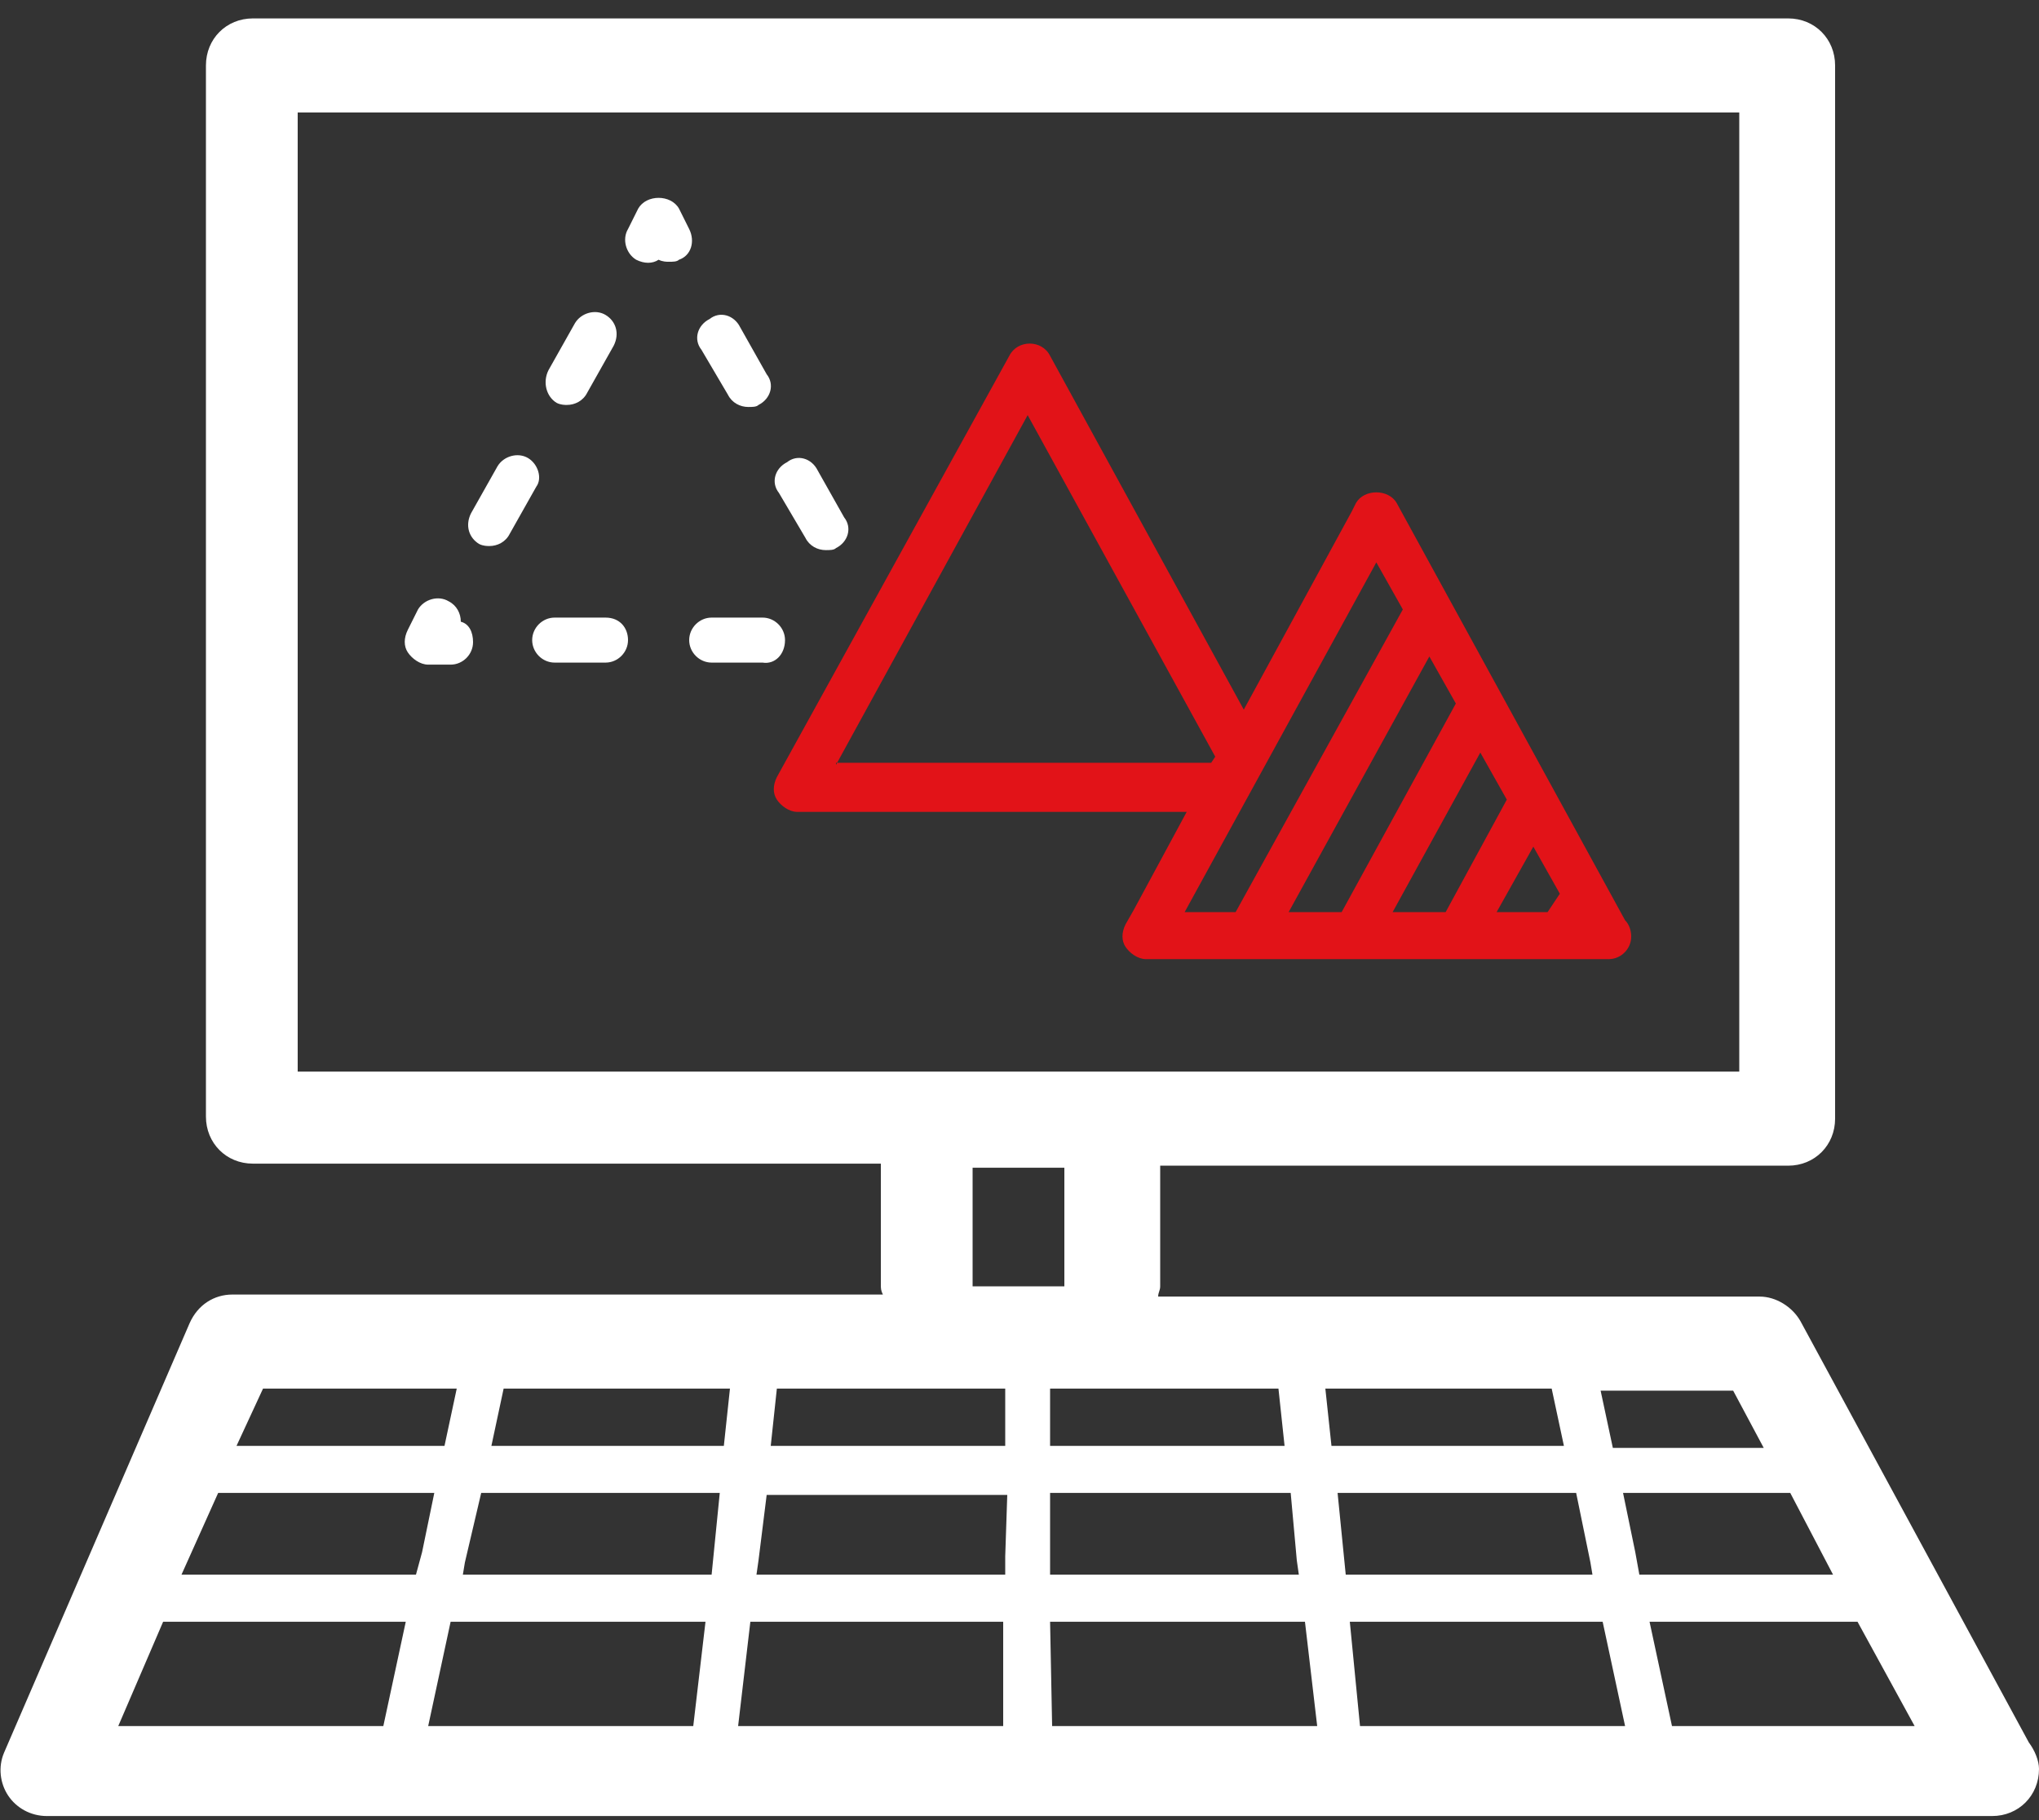 <?xml version="1.0" encoding="UTF-8" standalone="no"?>
<svg width="56px" height="50px" viewBox="0 0 56 50" version="1.1" xmlns="http://www.w3.org/2000/svg" xmlns:xlink="http://www.w3.org/1999/xlink">
    <rect x="0" y="0" width="56" height="50" fill="#333333" stroke="none"/>
    <!-- Generator: Sketch 41.2 (35397) - http://www.bohemiancoding.com/sketch -->
    <title>noun_386314_cc</title>
    <desc>Created with Sketch.</desc>
    <defs></defs>
    <g id="Page-1" stroke="none" stroke-width="1" fill="none" fill-rule="evenodd">
        <g id="Kass-Website" transform="translate(-148, -2739)">
            <g id="PROCESS" transform="translate(-4, 2134)">
                <g id="noun_386314_cc" transform="translate(152, 605)">
                    <g id="Group">
                        <g id="Shape">
                            <path d="M55.72,47.865 L49.448,36.292 C49.224,35.899 48.776,35.618 48.328,35.618 L31.808,35.618 C31.808,35.506 31.864,35.449 31.864,35.337 L31.864,32.079 L31.864,32.022 L49.112,32.022 C49.84,32.022 50.4,31.461 50.4,30.73 L50.4,1.798 C50.4,1.067 49.84,0.506 49.112,0.506 L6.944,0.506 C6.216,0.506 5.656,1.067 5.656,1.798 L5.656,30.674 C5.656,31.404 6.216,31.966 6.944,31.966 L24.192,31.966 L24.192,32.022 L24.192,35.281 C24.192,35.393 24.192,35.449 24.248,35.562 L6.384,35.562 C5.88,35.562 5.432,35.843 5.208,36.348 L0.112,48.146 C-0.056,48.539 1.11490678e-14,48.989 0.224,49.326 C0.448,49.663 0.84,49.888 1.288,49.888 L54.712,49.888 L54.712,49.888 C55.44,49.888 56,49.326 56,48.596 C56,48.371 55.888,48.09 55.72,47.865 L55.72,47.865 Z M50.344,43.258 L45.024,43.258 L44.912,42.64 L44.576,41.011 L49.168,41.011 L50.344,43.258 L50.344,43.258 Z M13.216,41.011 L19.768,41.011 L19.6,42.697 L19.544,43.258 L12.712,43.258 L12.768,42.921 L13.216,41.011 L13.216,41.011 Z M20.048,38.146 L19.88,39.719 L13.496,39.719 L13.832,38.146 L20.048,38.146 L20.048,38.146 Z M35.616,42.865 L35.672,43.258 L28.84,43.258 L28.84,42.753 L28.84,41.011 L35.448,41.011 L35.616,42.865 L35.616,42.865 Z M27.608,42.753 L27.608,43.258 L20.776,43.258 L20.832,42.865 L21.056,41.067 L27.664,41.067 L27.608,42.753 L27.608,42.753 Z M19.376,44.551 L19.04,47.416 L11.76,47.416 L12.376,44.551 L19.376,44.551 L19.376,44.551 Z M20.608,44.551 L27.552,44.551 L27.552,47.416 L20.272,47.416 L20.608,44.551 L20.608,44.551 Z M28.84,44.551 L35.84,44.551 L36.176,47.416 L28.896,47.416 L28.84,44.551 L28.84,44.551 Z M37.072,44.551 L44.016,44.551 L44.632,47.416 L37.352,47.416 L37.072,44.551 L37.072,44.551 Z M36.96,43.258 L36.904,42.697 L36.736,41.011 L43.288,41.011 L43.68,42.921 L43.736,43.258 L36.96,43.258 L36.96,43.258 Z M42.616,38.146 L42.952,39.719 L36.568,39.719 L36.4,38.146 L42.616,38.146 L42.616,38.146 Z M48.44,39.775 L44.296,39.775 L43.96,38.202 L47.6,38.202 L48.44,39.775 L48.44,39.775 Z M35.112,38.146 L35.28,39.719 L28.84,39.719 L28.84,38.146 L35.112,38.146 L35.112,38.146 Z M26.712,35.337 L26.712,32.079 L29.232,32.079 L29.232,35.337 L26.712,35.337 L26.712,35.337 Z M8.176,29.438 L8.176,3.09 L47.768,3.09 L47.768,29.438 L8.176,29.438 L8.176,29.438 Z M27.608,38.146 L27.608,39.719 L21.168,39.719 L21.336,38.146 L27.608,38.146 L27.608,38.146 Z M7.224,38.146 L12.544,38.146 L12.208,39.719 L6.496,39.719 L7.224,38.146 L7.224,38.146 Z M5.992,41.011 L11.928,41.011 L11.592,42.64 L11.424,43.258 L4.984,43.258 L5.992,41.011 L5.992,41.011 Z M4.48,44.551 L11.144,44.551 L10.528,47.416 L3.248,47.416 L4.48,44.551 L4.48,44.551 Z M45.92,47.416 L45.304,44.551 L51.016,44.551 L52.584,47.416 L45.92,47.416 L45.92,47.416 Z" fill="#FFFFFF"></path>
                            <path d="M12.656,17.079 C12.656,16.854 12.544,16.629 12.32,16.517 C12.04,16.348 11.648,16.461 11.48,16.742 L11.2,17.303 C11.088,17.528 11.088,17.753 11.2,17.921 C11.312,18.09 11.536,18.258 11.76,18.258 L12.376,18.258 C12.712,18.258 12.992,17.978 12.992,17.64 C12.992,17.36 12.88,17.135 12.656,17.079 L12.656,17.079 Z" fill="#FFFFFF"></path>
                            <path d="M14.504,12.584 C14.224,12.416 13.832,12.528 13.664,12.809 L12.936,14.101 C12.768,14.438 12.88,14.775 13.16,14.944 C13.272,15 13.384,15 13.44,15 C13.664,15 13.888,14.888 14,14.663 L14.728,13.371 C14.896,13.146 14.784,12.753 14.504,12.584 L14.504,12.584 Z" fill="#FFFFFF"></path>
                            <path d="M15.568,11.124 C15.792,11.124 16.016,11.011 16.128,10.787 L16.856,9.494 C17.024,9.157 16.912,8.82 16.632,8.652 C16.352,8.483 15.96,8.596 15.792,8.876 L15.064,10.169 C14.896,10.506 15.008,10.899 15.288,11.067 C15.4,11.124 15.512,11.124 15.568,11.124 Z" fill="#FFFFFF"></path>
                            <path d="M18.928,6.292 L18.648,5.73 C18.424,5.337 17.752,5.337 17.528,5.73 L17.248,6.292 C17.08,6.573 17.192,6.966 17.472,7.135 C17.696,7.247 17.92,7.247 18.088,7.135 C18.2,7.191 18.312,7.191 18.368,7.191 C18.48,7.191 18.592,7.191 18.648,7.135 C18.984,7.022 19.096,6.629 18.928,6.292 L18.928,6.292 Z" fill="#FFFFFF"></path>
                            <path d="M22.12,14.775 C22.232,15 22.456,15.112 22.68,15.112 C22.792,15.112 22.904,15.112 22.96,15.056 C23.296,14.888 23.408,14.494 23.184,14.213 L22.456,12.921 C22.288,12.584 21.896,12.472 21.616,12.697 C21.28,12.865 21.168,13.258 21.392,13.539 L22.12,14.775 L22.12,14.775 Z" fill="#FFFFFF"></path>
                            <path d="M19.992,10.843 C20.104,11.067 20.328,11.18 20.552,11.18 C20.664,11.18 20.776,11.18 20.832,11.124 C21.168,10.955 21.28,10.562 21.056,10.281 L20.328,8.989 C20.16,8.652 19.768,8.539 19.488,8.764 C19.152,8.933 19.04,9.326 19.264,9.607 L19.992,10.843 L19.992,10.843 Z" fill="#FFFFFF"></path>
                            <path d="M16.632,16.966 L15.232,16.966 C14.896,16.966 14.616,17.247 14.616,17.584 C14.616,17.921 14.896,18.202 15.232,18.202 L16.632,18.202 C16.968,18.202 17.248,17.921 17.248,17.584 C17.248,17.247 17.024,16.966 16.632,16.966 L16.632,16.966 Z" fill="#FFFFFF"></path>
                            <path d="M21.56,17.584 C21.56,17.247 21.28,16.966 20.944,16.966 L19.544,16.966 C19.208,16.966 18.928,17.247 18.928,17.584 C18.928,17.921 19.208,18.202 19.544,18.202 L20.944,18.202 C21.28,18.258 21.56,17.978 21.56,17.584 L21.56,17.584 Z" fill="#FFFFFF"></path>
                            <path d="M38.36,13.82 C38.136,13.427 37.464,13.427 37.24,13.82 L37.128,14.045 L37.128,14.045 L34.16,19.494 L28.84,9.775 C28.728,9.551 28.504,9.438 28.28,9.438 C28.056,9.438 27.832,9.551 27.72,9.775 L21.336,21.348 C21.224,21.573 21.224,21.798 21.336,21.966 C21.448,22.135 21.672,22.303 21.896,22.303 L32.592,22.303 L31.136,25 L31.136,25 L30.912,25.393 C30.8,25.618 30.8,25.843 30.912,26.011 C31.024,26.18 31.248,26.348 31.472,26.348 L44.184,26.348 L44.184,26.348 C44.52,26.348 44.8,26.067 44.8,25.73 C44.8,25.562 44.744,25.393 44.632,25.281 L38.36,13.82 L38.36,13.82 Z M22.96,21.011 L28.224,11.404 L33.376,20.787 L33.264,20.955 L22.96,20.955 L22.96,21.011 Z M32.536,25.056 L37.8,15.449 L38.528,16.742 L33.936,25.056 L32.536,25.056 L32.536,25.056 Z M35.392,25.056 L39.256,18.034 L39.984,19.326 L36.848,25.056 L35.392,25.056 L35.392,25.056 Z M38.248,25.056 L40.656,20.674 L41.384,21.966 L39.704,25.056 L38.248,25.056 L38.248,25.056 Z M42.504,25.056 L41.104,25.056 L42.112,23.258 L42.84,24.551 L42.504,25.056 L42.504,25.056 Z" fill="#E21318"></path>
                        </g>
                    </g>
                </g>
            </g>
        </g>
    </g>
</svg>